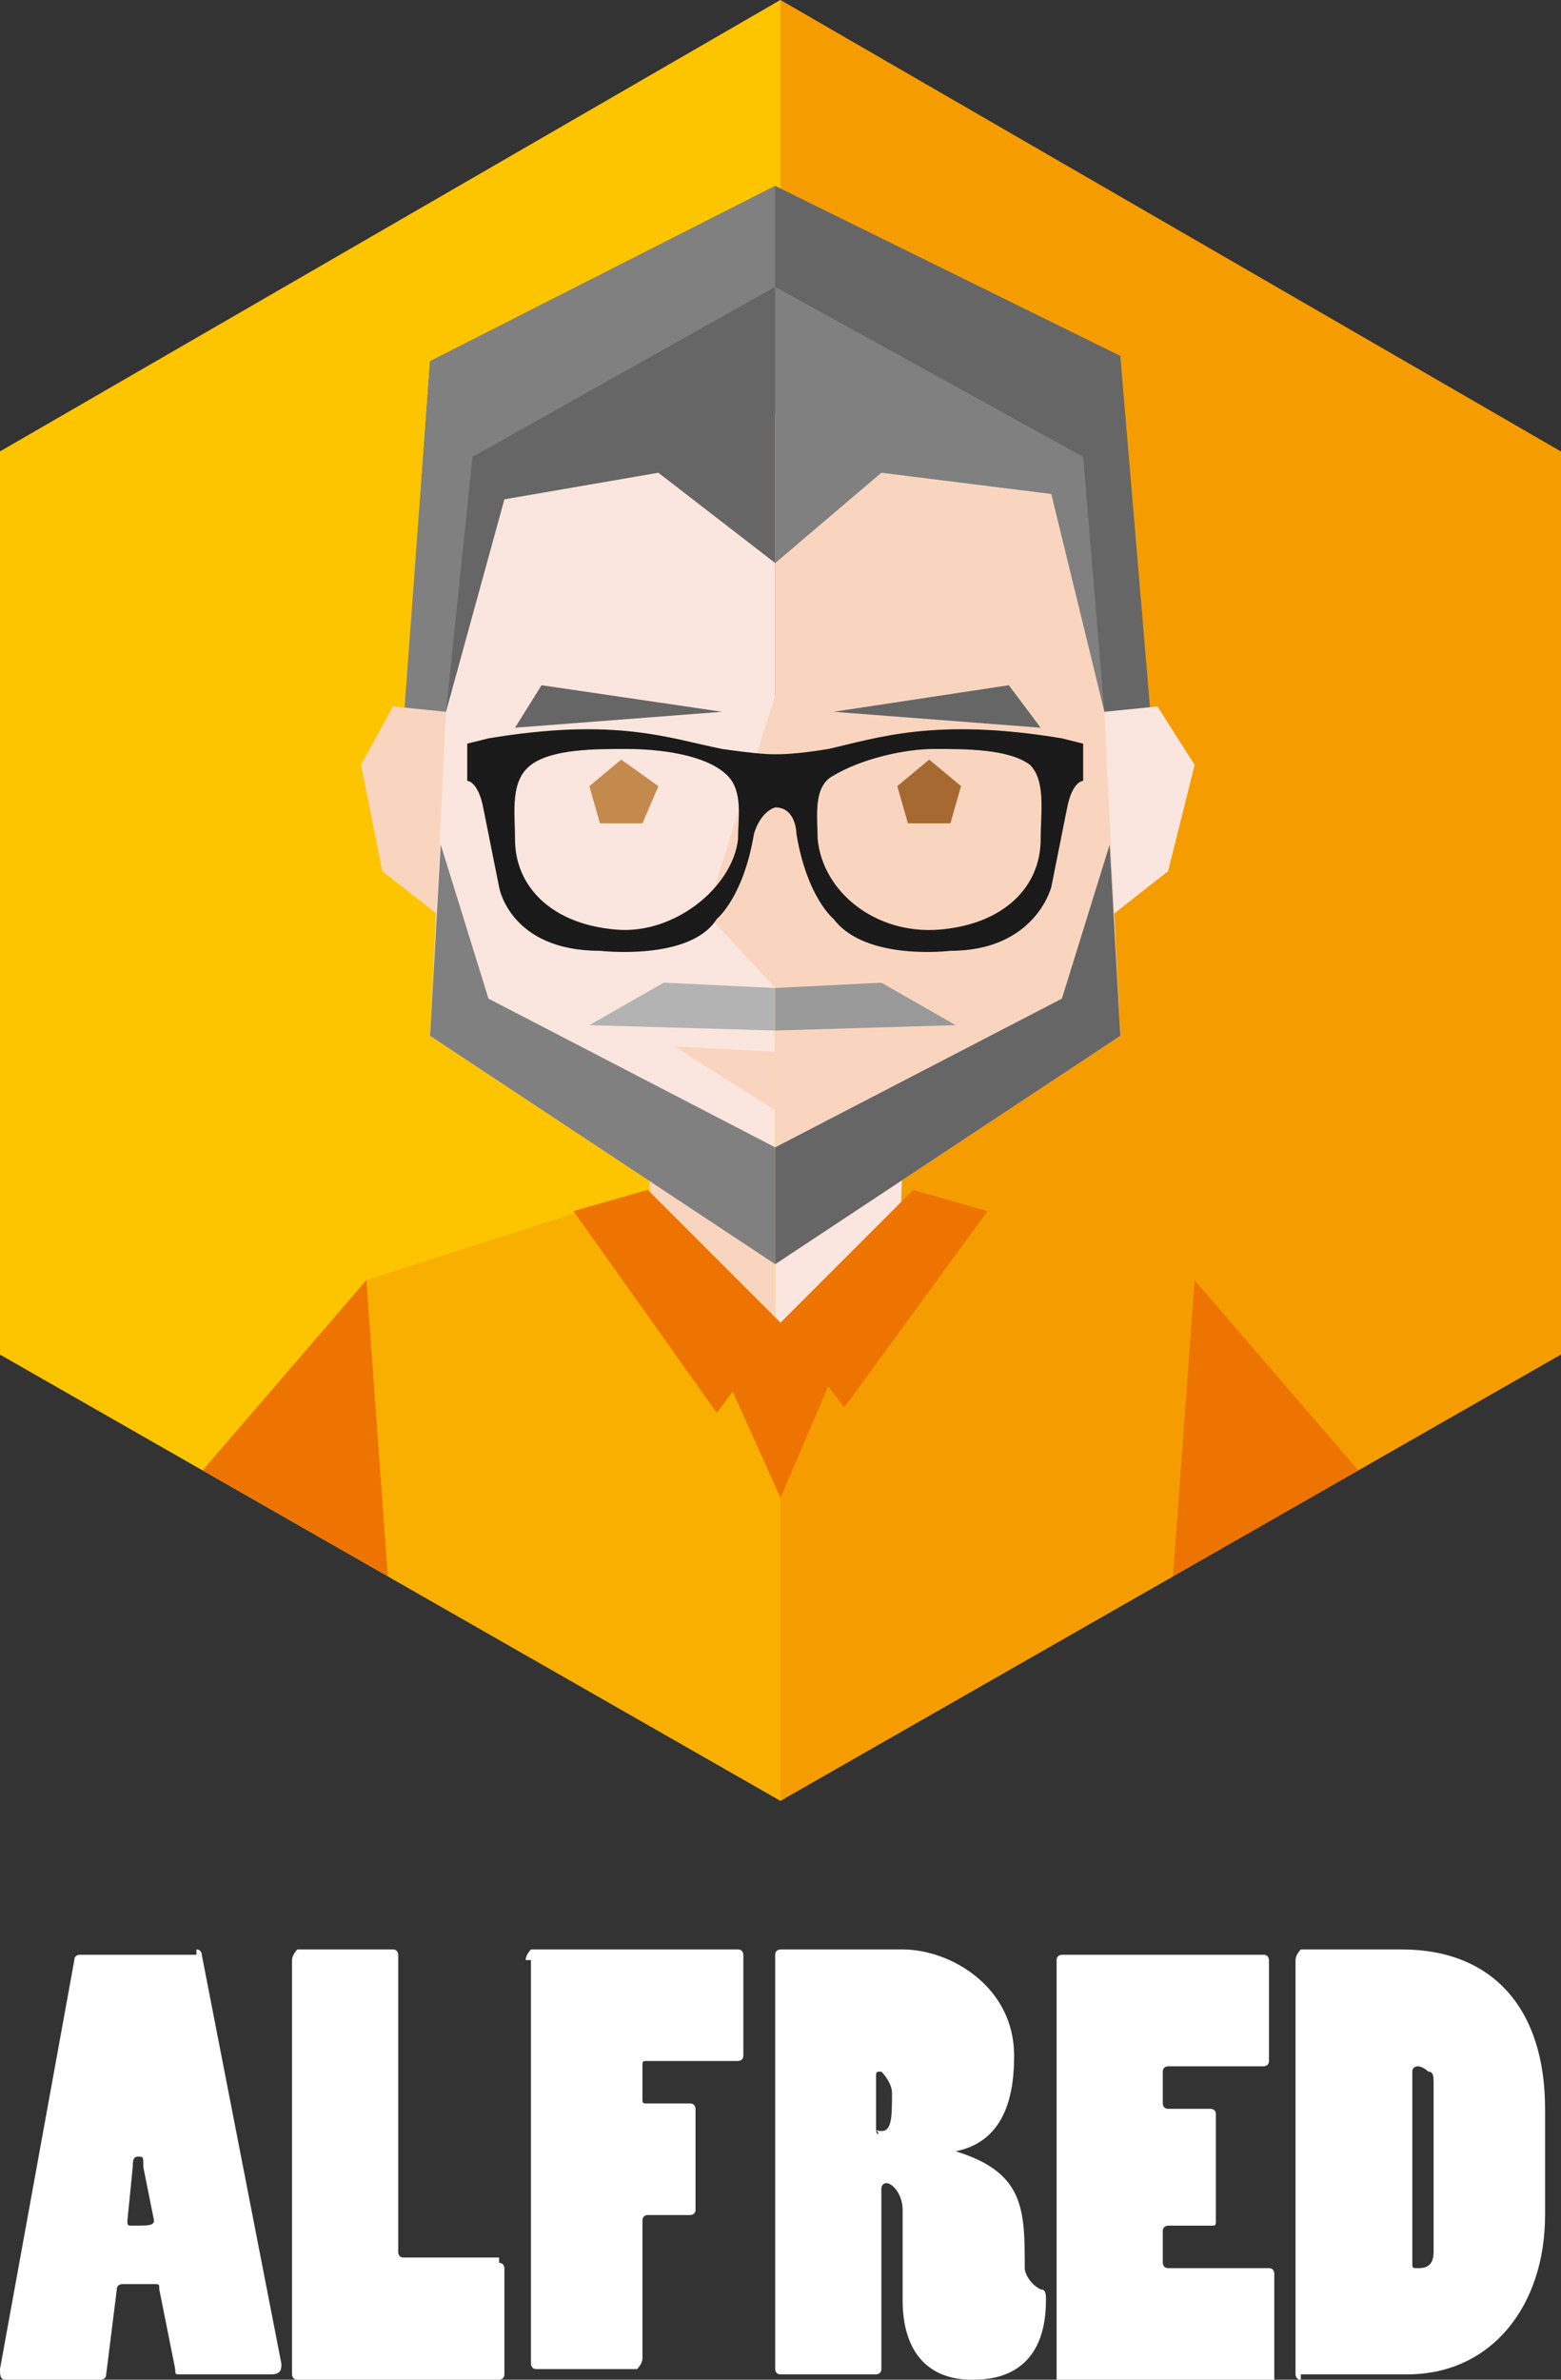 <?xml version="1.0" encoding="utf-8"?>
<!-- Generator: Adobe Illustrator 18.1.1, SVG Export Plug-In . SVG Version: 6.00 Build 0)  -->
<svg version="1.1" id="Calque_1" xmlns="http://www.w3.org/2000/svg" xmlns:xlink="http://www.w3.org/1999/xlink" x="0px" y="0px"
	 viewBox="0 0 29.4 44.8" enable-background="new 0 0 29.4 44.8" xml:space="preserve">
<rect x="0" y="0" width="29.4" height="44.8" fill="#333333" stroke="none"/>
<g>
	<polygon fill="#F59D00" points="29.4,25.5 14.7,33.9 0,25.5 0,8.5 14.7,0 29.4,8.5 	"/>
	<polygon fill="#FDC400" points="14.7,0 14.7,0 0,8.5 0,25.5 14.7,33.9 14.7,33.9 	"/>
	<g>
		<defs>
			<polygon id="SVGID_1_" points="29.4,25.5 14.7,33.9 0,25.5 0,8.5 14.7,0 29.4,8.5 			"/>
		</defs>
		<clipPath id="SVGID_2_">
			<use xlink:href="#SVGID_1_"  overflow="visible"/>
		</clipPath>
		<g clip-path="url(#SVGID_2_)">
			<polygon fill="#666666" points="21.7,13.8 21.1,6.7 14.6,3.5 8.1,6.8 7.6,13.8 			"/>
			<polygon fill="#808080" points="7.6,13.6 14.6,13.6 14.6,3.5 8.1,6.8 			"/>
			<polygon fill="#F9D5C0" points="12.2,21.8 12.4,24.8 14.6,26 14.6,23.8 			"/>
			<polygon fill="#FAE6DE" points="17,21.8 16.9,24.8 14.6,26 14.6,23.8 			"/>
			<polygon fill="#F9D5C0" points="8.4,13.4 7.4,13.3 6.8,14.4 7.2,16.4 8.6,17.5 			"/>
			<polygon fill="#FAE6DE" points="8.4,13.4 8.1,19.5 14.6,23.8 14.6,7.8 9.1,9 			"/>
			<polygon fill="#FAE6DE" points="20.8,13.4 21.8,13.3 22.5,14.4 22,16.4 20.6,17.5 			"/>
			<polygon fill="#F9D5C0" points="20.8,13.4 21.1,19.5 14.6,23.8 14.6,7.8 20.1,9 			"/>
			<polygon fill="#F9D5C0" points="14.6,13.1 13.3,17.2 14.7,18.7 			"/>
			<polygon fill="#F9D5C0" points="12.7,19.7 14.6,19.8 14.6,20.9 			"/>
			<polygon fill="#666666" points="13.6,13.4 10.2,12.9 9.7,13.7 			"/>
			<polygon fill="#666666" points="15.7,13.4 19,12.9 19.6,13.7 			"/>
			<polygon fill="#F9AF00" points="14.8,26.2 12.2,22.4 6.9,24.1 8.3,43.3 14.7,45.9 			"/>
			<polygon fill="#EE7402" points="12.2,22.4 10.8,22.8 13.5,26.6 13.8,26.2 14.7,28.2 14.7,24.9 			"/>
			<polygon fill="#EE7402" points="6.9,24.1 3.8,27.7 2.9,33.8 7.7,35.1 			"/>
			<polygon fill="#F59D00" points="14.7,26.1 17.2,22.4 22.5,24.1 21.1,43.3 14.7,45.9 			"/>
			<polygon fill="#EE7402" points="17.2,22.4 18.6,22.8 15.9,26.5 15.6,26.1 14.7,28.2 14.7,24.9 			"/>
			<polygon fill="#EE7402" points="22.5,24.1 25.6,27.7 26.5,33.7 21.7,35 			"/>
			<polygon fill="#C4894D" points="11.3,15.5 11.1,14.8 11.7,14.3 12.4,14.8 12.1,15.5 			"/>
			<polygon fill="#A66931" points="17.1,15.5 16.9,14.8 17.5,14.3 18.1,14.8 17.9,15.5 			"/>
			<polygon fill="#666666" points="8.4,13.4 9.5,9.4 12.4,8.9 14.6,10.6 14.6,5.4 8.9,8.6 			"/>
			<polygon fill="#808080" points="20.8,13.4 19.8,9.3 16.6,8.9 14.6,10.6 14.6,5.4 20.4,8.6 			"/>
			<polygon fill="#B3B3B3" points="14.6,18.6 12.5,18.5 11.1,19.3 14.6,19.4 			"/>
			<polygon fill="#999999" points="14.6,18.6 16.6,18.5 18,19.3 14.6,19.4 			"/>
			<polygon fill="#808080" points="14.6,21.6 9.2,18.8 8.3,15.9 8.1,19.5 14.6,23.8 			"/>
			<polygon fill="#666666" points="14.6,21.6 20,18.8 20.9,15.9 21.1,19.5 14.6,23.8 			"/>
			<g>
				<path fill="#1A1A1A" d="M20.4,14L20,13.9c-2.4-0.4-3.5,0-4.4,0.2c-0.6,0.1-0.9,0.1-1,0.1v0c0,0,0,0,0,0c0,0,0,0,0,0v0
					c-0.1,0-0.3,0-1-0.1c-1-0.2-2-0.6-4.4-0.2L8.8,14l0,0.7c0,0,0.2,0,0.3,0.5l0.3,1.5c0,0,0.2,1.2,1.9,1.2c0,0,1.7,0.2,2.2-0.6
					c0,0,0.5-0.4,0.7-1.6c0,0,0.1-0.4,0.4-0.5c0.4,0,0.4,0.5,0.4,0.5c0.2,1.2,0.7,1.6,0.7,1.6c0.6,0.8,2.2,0.6,2.2,0.6
					c1.6,0,1.9-1.2,1.9-1.2l0.3-1.5c0.1-0.5,0.3-0.5,0.3-0.5L20.4,14z M13.9,15.8c-0.1,0.9-1.2,1.8-2.3,1.7
					c-1.2-0.1-1.9-0.8-1.9-1.7c0-0.5-0.1-1.1,0.3-1.4c0.4-0.3,1.2-0.3,1.8-0.3c0.6,0,1.5,0.1,1.9,0.5C14,14.9,13.9,15.4,13.9,15.8z
					 M19.6,15.8c0,0.9-0.7,1.6-1.9,1.7c-1.2,0.1-2.2-0.7-2.3-1.7c0-0.4-0.1-1,0.3-1.2c0.5-0.3,1.3-0.5,1.9-0.5c0.6,0,1.4,0,1.8,0.3
					C19.7,14.7,19.6,15.3,19.6,15.8z"/>
			</g>
		</g>
	</g>
</g>
<g>
	<path fill="#FFFFFF" d="M3.7,36.7c0.1,0,0.1,0.1,0.1,0.1l1.5,7.7c0,0.1,0,0.2-0.2,0.2H3.4c-0.1,0-0.1,0-0.1-0.1L3,43.1
		C3,43,3,43,2.9,43H2.3c0,0-0.1,0-0.1,0.1L2,44.7c0,0.1-0.1,0.1-0.1,0.1H0.1C0,44.8,0,44.7,0,44.6l1.4-7.7c0-0.1,0.1-0.1,0.1-0.1
		H3.7z M2.7,40.8c0-0.2,0-0.2-0.1-0.2s-0.1,0.1-0.1,0.2l-0.1,1c0,0.1,0,0.1,0.1,0.1c0.3,0,0.4,0,0.4-0.1L2.7,40.8z"/>
	<path fill="#FFFFFF" d="M9.4,42.6c0.1,0,0.1,0.1,0.1,0.1v2c0,0.1-0.1,0.1-0.1,0.1H5.6c-0.1,0-0.1-0.1-0.1-0.1v-7.8
		c0-0.1,0.1-0.2,0.1-0.2h1.8c0.1,0,0.1,0.1,0.1,0.1v5.6c0,0,0,0.1,0.1,0.1H9.4z"/>
	<path fill="#FFFFFF" d="M9.9,36.9c0-0.1,0.1-0.2,0.1-0.2h3.9c0.1,0,0.1,0.1,0.1,0.1v1.9c0,0.1-0.1,0.1-0.1,0.1h-1.7
		c-0.1,0-0.1,0-0.1,0.1v0.6c0,0.1,0,0.1,0.1,0.1H13c0.1,0,0.1,0.1,0.1,0.1v1.9c0,0.1-0.1,0.1-0.1,0.1h-0.8c-0.1,0-0.1,0.1-0.1,0.1
		v2.6c0,0.1-0.1,0.2-0.1,0.2h-1.9c-0.1,0-0.1-0.1-0.1-0.1V36.9z"/>
	<path fill="#FFFFFF" d="M17,36.7c0.9,0,2.1,0.7,2.1,2c0,0.6-0.1,1.6-1.1,1.8v0c1.3,0.4,1.3,1.1,1.3,2.2c0,0.1,0.1,0.3,0.3,0.4
		c0.1,0,0.1,0.1,0.1,0.2c0,1.5-1.1,1.5-1.4,1.5c-0.8,0-1.3-0.5-1.3-1.5v-1.7c0-0.3-0.2-0.5-0.3-0.5c-0.1,0-0.1,0.1-0.1,0.1v3.4
		c0,0.1-0.1,0.1-0.1,0.1h-1.8c-0.1,0-0.1-0.1-0.1-0.1v-7.8c0-0.1,0.1-0.1,0.1-0.1H17z M16.5,40.1C16.5,40.2,16.6,40.2,16.5,40.1
		c0.3,0.1,0.3-0.2,0.3-0.7c0-0.2-0.2-0.4-0.2-0.4c-0.1,0-0.1,0-0.1,0.1V40.1z"/>
	<path fill="#FFFFFF" d="M19.9,36.9c0-0.1,0.1-0.1,0.1-0.1h3.8c0.1,0,0.1,0.1,0.1,0.1v1.9c0,0.1-0.1,0.1-0.1,0.1H22
		c0,0-0.1,0-0.1,0.1v0.6c0,0,0,0.1,0.1,0.1h0.8c0,0,0.1,0,0.1,0.1v2c0,0.1,0,0.1-0.1,0.1H22c0,0-0.1,0-0.1,0.1v0.6
		c0,0,0,0.1,0.1,0.1h1.9c0.1,0,0.1,0.1,0.1,0.1v2c0,0.1-0.1,0.1-0.1,0.1H20c-0.1,0-0.1-0.1-0.1-0.1V36.9z"/>
	<path fill="#FFFFFF" d="M24.5,44.8c-0.1,0-0.1-0.1-0.1-0.1v-7.8c0-0.1,0.1-0.2,0.1-0.2h1.9c1.7,0,2.7,1.1,2.7,3v2c0,1.7-1,3-2.6,3
		H24.5z M27,39.2c0-0.1,0-0.2-0.1-0.2c0,0-0.1-0.1-0.2-0.1c0,0-0.1,0-0.1,0.1v3.6c0,0.1,0,0.1,0.1,0.1c0.1,0,0.3,0,0.3-0.3V39.2z"/>
</g>
</svg>
